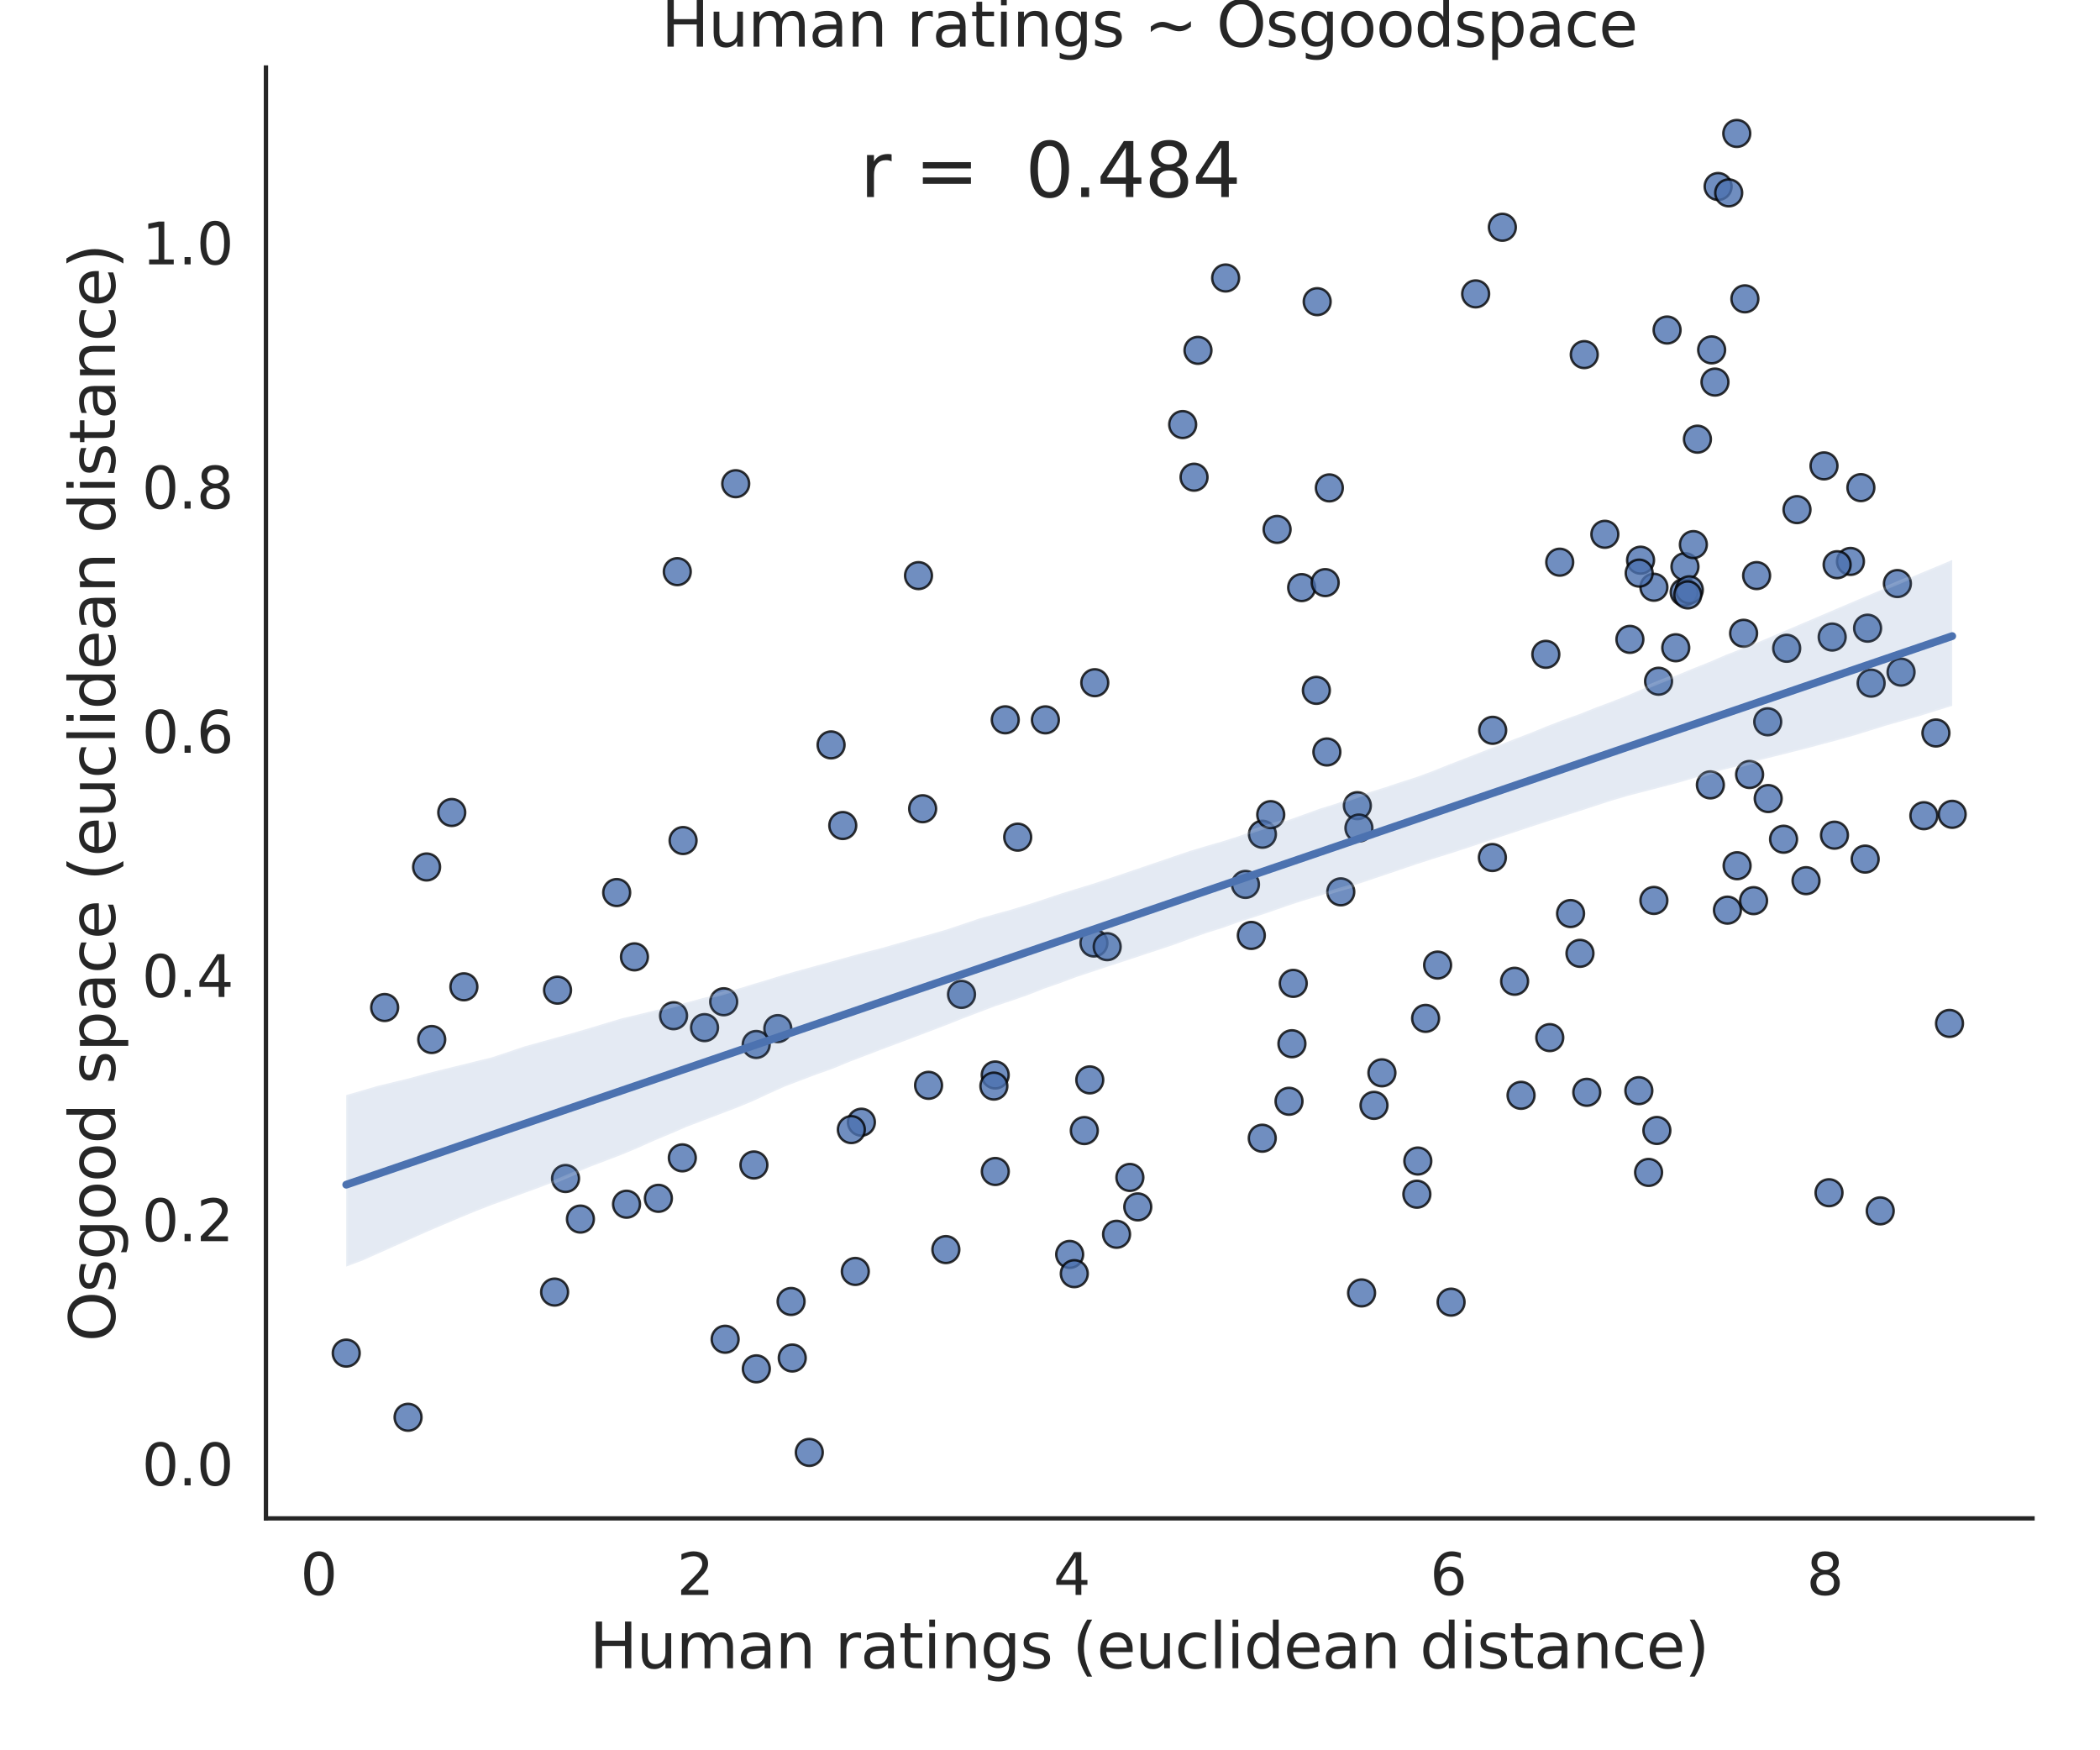 <?xml version="1.0" encoding="utf-8" standalone="no"?>
<!DOCTYPE svg PUBLIC "-//W3C//DTD SVG 1.1//EN"
  "http://www.w3.org/Graphics/SVG/1.1/DTD/svg11.dtd">
<svg height="504pt" version="1.1" viewBox="0 0 604.8 504" width="604.8pt" xmlns="http://www.w3.org/2000/svg" xmlns:xlink="http://www.w3.org/1999/xlink">
 <defs>
  <style type="text/css">*{stroke-linecap:butt;stroke-linejoin:round;}</style>
 </defs>
 <g id="figure_1">
  <g id="patch_1">
   <path d="M 0 504 
L 604.8 504 
L 604.8 0 
L 0 0 
z
" style="fill:#ffffff;"/>
  </g>
  <g id="axes_1">
   <g id="patch_2">
    <path d="M 76.59 437.22 
L 585.36 437.22 
L 585.36 19.44 
L 76.59 19.44 
z
" style="fill:#ffffff;"/>
   </g>
   <g id="matplotlib.axis_1">
    <g id="xtick_1">
     <g id="text_1">
      <!-- 0 -->
      <g style="fill:#262626;" transform="translate(86.488 459.257)scale(0.165 -0.165)">
       <defs>
        <path d="M 2034 4250 
Q 1547 4250 1301 3770 
Q 1056 3291 1056 2328 
Q 1056 1369 1301 889 
Q 1547 409 2034 409 
Q 2525 409 2770 889 
Q 3016 1369 3016 2328 
Q 3016 3291 2770 3770 
Q 2525 4250 2034 4250 
z
M 2034 4750 
Q 2819 4750 3233 4129 
Q 3647 3509 3647 2328 
Q 3647 1150 3233 529 
Q 2819 -91 2034 -91 
Q 1250 -91 836 529 
Q 422 1150 422 2328 
Q 422 3509 836 4129 
Q 1250 4750 2034 4750 
z
" id="DejaVuSans-30" transform="scale(0.016)"/>
       </defs>
       <use xlink:href="#DejaVuSans-30"/>
      </g>
     </g>
    </g>
    <g id="xtick_2">
     <g id="text_2">
      <!-- 2 -->
      <g style="fill:#262626;" transform="translate(194.934 459.257)scale(0.165 -0.165)">
       <defs>
        <path d="M 1228 531 
L 3431 531 
L 3431 0 
L 469 0 
L 469 531 
Q 828 903 1448 1529 
Q 2069 2156 2228 2338 
Q 2531 2678 2651 2914 
Q 2772 3150 2772 3378 
Q 2772 3750 2511 3984 
Q 2250 4219 1831 4219 
Q 1534 4219 1204 4116 
Q 875 4013 500 3803 
L 500 4441 
Q 881 4594 1212 4672 
Q 1544 4750 1819 4750 
Q 2544 4750 2975 4387 
Q 3406 4025 3406 3419 
Q 3406 3131 3298 2873 
Q 3191 2616 2906 2266 
Q 2828 2175 2409 1742 
Q 1991 1309 1228 531 
z
" id="DejaVuSans-32" transform="scale(0.016)"/>
       </defs>
       <use xlink:href="#DejaVuSans-32"/>
      </g>
     </g>
    </g>
    <g id="xtick_3">
     <g id="text_3">
      <!-- 4 -->
      <g style="fill:#262626;" transform="translate(303.381 459.257)scale(0.165 -0.165)">
       <defs>
        <path d="M 2419 4116 
L 825 1625 
L 2419 1625 
L 2419 4116 
z
M 2253 4666 
L 3047 4666 
L 3047 1625 
L 3713 1625 
L 3713 1100 
L 3047 1100 
L 3047 0 
L 2419 0 
L 2419 1100 
L 313 1100 
L 313 1709 
L 2253 4666 
z
" id="DejaVuSans-34" transform="scale(0.016)"/>
       </defs>
       <use xlink:href="#DejaVuSans-34"/>
      </g>
     </g>
    </g>
    <g id="xtick_4">
     <g id="text_4">
      <!-- 6 -->
      <g style="fill:#262626;" transform="translate(411.827 459.257)scale(0.165 -0.165)">
       <defs>
        <path d="M 2113 2584 
Q 1688 2584 1439 2293 
Q 1191 2003 1191 1497 
Q 1191 994 1439 701 
Q 1688 409 2113 409 
Q 2538 409 2786 701 
Q 3034 994 3034 1497 
Q 3034 2003 2786 2293 
Q 2538 2584 2113 2584 
z
M 3366 4563 
L 3366 3988 
Q 3128 4100 2886 4159 
Q 2644 4219 2406 4219 
Q 1781 4219 1451 3797 
Q 1122 3375 1075 2522 
Q 1259 2794 1537 2939 
Q 1816 3084 2150 3084 
Q 2853 3084 3261 2657 
Q 3669 2231 3669 1497 
Q 3669 778 3244 343 
Q 2819 -91 2113 -91 
Q 1303 -91 875 529 
Q 447 1150 447 2328 
Q 447 3434 972 4092 
Q 1497 4750 2381 4750 
Q 2619 4750 2861 4703 
Q 3103 4656 3366 4563 
z
" id="DejaVuSans-36" transform="scale(0.016)"/>
       </defs>
       <use xlink:href="#DejaVuSans-36"/>
      </g>
     </g>
    </g>
    <g id="xtick_5">
     <g id="text_5">
      <!-- 8 -->
      <g style="fill:#262626;" transform="translate(520.273 459.257)scale(0.165 -0.165)">
       <defs>
        <path d="M 2034 2216 
Q 1584 2216 1326 1975 
Q 1069 1734 1069 1313 
Q 1069 891 1326 650 
Q 1584 409 2034 409 
Q 2484 409 2743 651 
Q 3003 894 3003 1313 
Q 3003 1734 2745 1975 
Q 2488 2216 2034 2216 
z
M 1403 2484 
Q 997 2584 770 2862 
Q 544 3141 544 3541 
Q 544 4100 942 4425 
Q 1341 4750 2034 4750 
Q 2731 4750 3128 4425 
Q 3525 4100 3525 3541 
Q 3525 3141 3298 2862 
Q 3072 2584 2669 2484 
Q 3125 2378 3379 2068 
Q 3634 1759 3634 1313 
Q 3634 634 3220 271 
Q 2806 -91 2034 -91 
Q 1263 -91 848 271 
Q 434 634 434 1313 
Q 434 1759 690 2068 
Q 947 2378 1403 2484 
z
M 1172 3481 
Q 1172 3119 1398 2916 
Q 1625 2713 2034 2713 
Q 2441 2713 2670 2916 
Q 2900 3119 2900 3481 
Q 2900 3844 2670 4047 
Q 2441 4250 2034 4250 
Q 1625 4250 1398 4047 
Q 1172 3844 1172 3481 
z
" id="DejaVuSans-38" transform="scale(0.016)"/>
       </defs>
       <use xlink:href="#DejaVuSans-38"/>
      </g>
     </g>
    </g>
    <g id="text_6">
     <!-- Human ratings (euclidean distance) -->
     <g style="fill:#262626;" transform="translate(169.767 480.366)scale(0.18 -0.18)">
      <defs>
       <path d="M 628 4666 
L 1259 4666 
L 1259 2753 
L 3553 2753 
L 3553 4666 
L 4184 4666 
L 4184 0 
L 3553 0 
L 3553 2222 
L 1259 2222 
L 1259 0 
L 628 0 
L 628 4666 
z
" id="DejaVuSans-48" transform="scale(0.016)"/>
       <path d="M 544 1381 
L 544 3500 
L 1119 3500 
L 1119 1403 
Q 1119 906 1312 657 
Q 1506 409 1894 409 
Q 2359 409 2629 706 
Q 2900 1003 2900 1516 
L 2900 3500 
L 3475 3500 
L 3475 0 
L 2900 0 
L 2900 538 
Q 2691 219 2414 64 
Q 2138 -91 1772 -91 
Q 1169 -91 856 284 
Q 544 659 544 1381 
z
M 1991 3584 
L 1991 3584 
z
" id="DejaVuSans-75" transform="scale(0.016)"/>
       <path d="M 3328 2828 
Q 3544 3216 3844 3400 
Q 4144 3584 4550 3584 
Q 5097 3584 5394 3201 
Q 5691 2819 5691 2113 
L 5691 0 
L 5113 0 
L 5113 2094 
Q 5113 2597 4934 2840 
Q 4756 3084 4391 3084 
Q 3944 3084 3684 2787 
Q 3425 2491 3425 1978 
L 3425 0 
L 2847 0 
L 2847 2094 
Q 2847 2600 2669 2842 
Q 2491 3084 2119 3084 
Q 1678 3084 1418 2786 
Q 1159 2488 1159 1978 
L 1159 0 
L 581 0 
L 581 3500 
L 1159 3500 
L 1159 2956 
Q 1356 3278 1631 3431 
Q 1906 3584 2284 3584 
Q 2666 3584 2933 3390 
Q 3200 3197 3328 2828 
z
" id="DejaVuSans-6d" transform="scale(0.016)"/>
       <path d="M 2194 1759 
Q 1497 1759 1228 1600 
Q 959 1441 959 1056 
Q 959 750 1161 570 
Q 1363 391 1709 391 
Q 2188 391 2477 730 
Q 2766 1069 2766 1631 
L 2766 1759 
L 2194 1759 
z
M 3341 1997 
L 3341 0 
L 2766 0 
L 2766 531 
Q 2569 213 2275 61 
Q 1981 -91 1556 -91 
Q 1019 -91 701 211 
Q 384 513 384 1019 
Q 384 1609 779 1909 
Q 1175 2209 1959 2209 
L 2766 2209 
L 2766 2266 
Q 2766 2663 2505 2880 
Q 2244 3097 1772 3097 
Q 1472 3097 1187 3025 
Q 903 2953 641 2809 
L 641 3341 
Q 956 3463 1253 3523 
Q 1550 3584 1831 3584 
Q 2591 3584 2966 3190 
Q 3341 2797 3341 1997 
z
" id="DejaVuSans-61" transform="scale(0.016)"/>
       <path d="M 3513 2113 
L 3513 0 
L 2938 0 
L 2938 2094 
Q 2938 2591 2744 2837 
Q 2550 3084 2163 3084 
Q 1697 3084 1428 2787 
Q 1159 2491 1159 1978 
L 1159 0 
L 581 0 
L 581 3500 
L 1159 3500 
L 1159 2956 
Q 1366 3272 1645 3428 
Q 1925 3584 2291 3584 
Q 2894 3584 3203 3211 
Q 3513 2838 3513 2113 
z
" id="DejaVuSans-6e" transform="scale(0.016)"/>
       <path id="DejaVuSans-20" transform="scale(0.016)"/>
       <path d="M 2631 2963 
Q 2534 3019 2420 3045 
Q 2306 3072 2169 3072 
Q 1681 3072 1420 2755 
Q 1159 2438 1159 1844 
L 1159 0 
L 581 0 
L 581 3500 
L 1159 3500 
L 1159 2956 
Q 1341 3275 1631 3429 
Q 1922 3584 2338 3584 
Q 2397 3584 2469 3576 
Q 2541 3569 2628 3553 
L 2631 2963 
z
" id="DejaVuSans-72" transform="scale(0.016)"/>
       <path d="M 1172 4494 
L 1172 3500 
L 2356 3500 
L 2356 3053 
L 1172 3053 
L 1172 1153 
Q 1172 725 1289 603 
Q 1406 481 1766 481 
L 2356 481 
L 2356 0 
L 1766 0 
Q 1100 0 847 248 
Q 594 497 594 1153 
L 594 3053 
L 172 3053 
L 172 3500 
L 594 3500 
L 594 4494 
L 1172 4494 
z
" id="DejaVuSans-74" transform="scale(0.016)"/>
       <path d="M 603 3500 
L 1178 3500 
L 1178 0 
L 603 0 
L 603 3500 
z
M 603 4863 
L 1178 4863 
L 1178 4134 
L 603 4134 
L 603 4863 
z
" id="DejaVuSans-69" transform="scale(0.016)"/>
       <path d="M 2906 1791 
Q 2906 2416 2648 2759 
Q 2391 3103 1925 3103 
Q 1463 3103 1205 2759 
Q 947 2416 947 1791 
Q 947 1169 1205 825 
Q 1463 481 1925 481 
Q 2391 481 2648 825 
Q 2906 1169 2906 1791 
z
M 3481 434 
Q 3481 -459 3084 -895 
Q 2688 -1331 1869 -1331 
Q 1566 -1331 1297 -1286 
Q 1028 -1241 775 -1147 
L 775 -588 
Q 1028 -725 1275 -790 
Q 1522 -856 1778 -856 
Q 2344 -856 2625 -561 
Q 2906 -266 2906 331 
L 2906 616 
Q 2728 306 2450 153 
Q 2172 0 1784 0 
Q 1141 0 747 490 
Q 353 981 353 1791 
Q 353 2603 747 3093 
Q 1141 3584 1784 3584 
Q 2172 3584 2450 3431 
Q 2728 3278 2906 2969 
L 2906 3500 
L 3481 3500 
L 3481 434 
z
" id="DejaVuSans-67" transform="scale(0.016)"/>
       <path d="M 2834 3397 
L 2834 2853 
Q 2591 2978 2328 3040 
Q 2066 3103 1784 3103 
Q 1356 3103 1142 2972 
Q 928 2841 928 2578 
Q 928 2378 1081 2264 
Q 1234 2150 1697 2047 
L 1894 2003 
Q 2506 1872 2764 1633 
Q 3022 1394 3022 966 
Q 3022 478 2636 193 
Q 2250 -91 1575 -91 
Q 1294 -91 989 -36 
Q 684 19 347 128 
L 347 722 
Q 666 556 975 473 
Q 1284 391 1588 391 
Q 1994 391 2212 530 
Q 2431 669 2431 922 
Q 2431 1156 2273 1281 
Q 2116 1406 1581 1522 
L 1381 1569 
Q 847 1681 609 1914 
Q 372 2147 372 2553 
Q 372 3047 722 3315 
Q 1072 3584 1716 3584 
Q 2034 3584 2315 3537 
Q 2597 3491 2834 3397 
z
" id="DejaVuSans-73" transform="scale(0.016)"/>
       <path d="M 1984 4856 
Q 1566 4138 1362 3434 
Q 1159 2731 1159 2009 
Q 1159 1288 1364 580 
Q 1569 -128 1984 -844 
L 1484 -844 
Q 1016 -109 783 600 
Q 550 1309 550 2009 
Q 550 2706 781 3412 
Q 1013 4119 1484 4856 
L 1984 4856 
z
" id="DejaVuSans-28" transform="scale(0.016)"/>
       <path d="M 3597 1894 
L 3597 1613 
L 953 1613 
Q 991 1019 1311 708 
Q 1631 397 2203 397 
Q 2534 397 2845 478 
Q 3156 559 3463 722 
L 3463 178 
Q 3153 47 2828 -22 
Q 2503 -91 2169 -91 
Q 1331 -91 842 396 
Q 353 884 353 1716 
Q 353 2575 817 3079 
Q 1281 3584 2069 3584 
Q 2775 3584 3186 3129 
Q 3597 2675 3597 1894 
z
M 3022 2063 
Q 3016 2534 2758 2815 
Q 2500 3097 2075 3097 
Q 1594 3097 1305 2825 
Q 1016 2553 972 2059 
L 3022 2063 
z
" id="DejaVuSans-65" transform="scale(0.016)"/>
       <path d="M 3122 3366 
L 3122 2828 
Q 2878 2963 2633 3030 
Q 2388 3097 2138 3097 
Q 1578 3097 1268 2742 
Q 959 2388 959 1747 
Q 959 1106 1268 751 
Q 1578 397 2138 397 
Q 2388 397 2633 464 
Q 2878 531 3122 666 
L 3122 134 
Q 2881 22 2623 -34 
Q 2366 -91 2075 -91 
Q 1284 -91 818 406 
Q 353 903 353 1747 
Q 353 2603 823 3093 
Q 1294 3584 2113 3584 
Q 2378 3584 2631 3529 
Q 2884 3475 3122 3366 
z
" id="DejaVuSans-63" transform="scale(0.016)"/>
       <path d="M 603 4863 
L 1178 4863 
L 1178 0 
L 603 0 
L 603 4863 
z
" id="DejaVuSans-6c" transform="scale(0.016)"/>
       <path d="M 2906 2969 
L 2906 4863 
L 3481 4863 
L 3481 0 
L 2906 0 
L 2906 525 
Q 2725 213 2448 61 
Q 2172 -91 1784 -91 
Q 1150 -91 751 415 
Q 353 922 353 1747 
Q 353 2572 751 3078 
Q 1150 3584 1784 3584 
Q 2172 3584 2448 3432 
Q 2725 3281 2906 2969 
z
M 947 1747 
Q 947 1113 1208 752 
Q 1469 391 1925 391 
Q 2381 391 2643 752 
Q 2906 1113 2906 1747 
Q 2906 2381 2643 2742 
Q 2381 3103 1925 3103 
Q 1469 3103 1208 2742 
Q 947 2381 947 1747 
z
" id="DejaVuSans-64" transform="scale(0.016)"/>
       <path d="M 513 4856 
L 1013 4856 
Q 1481 4119 1714 3412 
Q 1947 2706 1947 2009 
Q 1947 1309 1714 600 
Q 1481 -109 1013 -844 
L 513 -844 
Q 928 -128 1133 580 
Q 1338 1288 1338 2009 
Q 1338 2731 1133 3434 
Q 928 4138 513 4856 
z
" id="DejaVuSans-29" transform="scale(0.016)"/>
      </defs>
      <use xlink:href="#DejaVuSans-48"/>
      <use x="75.195" xlink:href="#DejaVuSans-75"/>
      <use x="138.574" xlink:href="#DejaVuSans-6d"/>
      <use x="235.986" xlink:href="#DejaVuSans-61"/>
      <use x="297.266" xlink:href="#DejaVuSans-6e"/>
      <use x="360.645" xlink:href="#DejaVuSans-20"/>
      <use x="392.432" xlink:href="#DejaVuSans-72"/>
      <use x="433.545" xlink:href="#DejaVuSans-61"/>
      <use x="494.824" xlink:href="#DejaVuSans-74"/>
      <use x="534.033" xlink:href="#DejaVuSans-69"/>
      <use x="561.816" xlink:href="#DejaVuSans-6e"/>
      <use x="625.195" xlink:href="#DejaVuSans-67"/>
      <use x="688.672" xlink:href="#DejaVuSans-73"/>
      <use x="740.771" xlink:href="#DejaVuSans-20"/>
      <use x="772.559" xlink:href="#DejaVuSans-28"/>
      <use x="811.572" xlink:href="#DejaVuSans-65"/>
      <use x="873.096" xlink:href="#DejaVuSans-75"/>
      <use x="936.475" xlink:href="#DejaVuSans-63"/>
      <use x="991.455" xlink:href="#DejaVuSans-6c"/>
      <use x="1019.238" xlink:href="#DejaVuSans-69"/>
      <use x="1047.021" xlink:href="#DejaVuSans-64"/>
      <use x="1110.498" xlink:href="#DejaVuSans-65"/>
      <use x="1172.021" xlink:href="#DejaVuSans-61"/>
      <use x="1233.301" xlink:href="#DejaVuSans-6e"/>
      <use x="1296.68" xlink:href="#DejaVuSans-20"/>
      <use x="1328.467" xlink:href="#DejaVuSans-64"/>
      <use x="1391.943" xlink:href="#DejaVuSans-69"/>
      <use x="1419.727" xlink:href="#DejaVuSans-73"/>
      <use x="1471.826" xlink:href="#DejaVuSans-74"/>
      <use x="1511.035" xlink:href="#DejaVuSans-61"/>
      <use x="1572.314" xlink:href="#DejaVuSans-6e"/>
      <use x="1635.693" xlink:href="#DejaVuSans-63"/>
      <use x="1690.674" xlink:href="#DejaVuSans-65"/>
      <use x="1752.197" xlink:href="#DejaVuSans-29"/>
     </g>
    </g>
   </g>
   <g id="matplotlib.axis_2">
    <g id="ytick_1">
     <g id="text_7">
      <!-- 0.0 -->
      <g style="fill:#262626;" transform="translate(40.85 427.723)scale(0.165 -0.165)">
       <defs>
        <path d="M 684 794 
L 1344 794 
L 1344 0 
L 684 0 
L 684 794 
z
" id="DejaVuSans-2e" transform="scale(0.016)"/>
       </defs>
       <use xlink:href="#DejaVuSans-30"/>
       <use x="63.623" xlink:href="#DejaVuSans-2e"/>
       <use x="95.41" xlink:href="#DejaVuSans-30"/>
      </g>
     </g>
    </g>
    <g id="ytick_2">
     <g id="text_8">
      <!-- 0.2 -->
      <g style="fill:#262626;" transform="translate(40.85 357.404)scale(0.165 -0.165)">
       <use xlink:href="#DejaVuSans-30"/>
       <use x="63.623" xlink:href="#DejaVuSans-2e"/>
       <use x="95.41" xlink:href="#DejaVuSans-32"/>
      </g>
     </g>
    </g>
    <g id="ytick_3">
     <g id="text_9">
      <!-- 0.4 -->
      <g style="fill:#262626;" transform="translate(40.85 287.085)scale(0.165 -0.165)">
       <use xlink:href="#DejaVuSans-30"/>
       <use x="63.623" xlink:href="#DejaVuSans-2e"/>
       <use x="95.41" xlink:href="#DejaVuSans-34"/>
      </g>
     </g>
    </g>
    <g id="ytick_4">
     <g id="text_10">
      <!-- 0.6 -->
      <g style="fill:#262626;" transform="translate(40.85 216.765)scale(0.165 -0.165)">
       <use xlink:href="#DejaVuSans-30"/>
       <use x="63.623" xlink:href="#DejaVuSans-2e"/>
       <use x="95.41" xlink:href="#DejaVuSans-36"/>
      </g>
     </g>
    </g>
    <g id="ytick_5">
     <g id="text_11">
      <!-- 0.8 -->
      <g style="fill:#262626;" transform="translate(40.85 146.446)scale(0.165 -0.165)">
       <use xlink:href="#DejaVuSans-30"/>
       <use x="63.623" xlink:href="#DejaVuSans-2e"/>
       <use x="95.41" xlink:href="#DejaVuSans-38"/>
      </g>
     </g>
    </g>
    <g id="ytick_6">
     <g id="text_12">
      <!-- 1.0 -->
      <g style="fill:#262626;" transform="translate(40.85 76.127)scale(0.165 -0.165)">
       <defs>
        <path d="M 794 531 
L 1825 531 
L 1825 4091 
L 703 3866 
L 703 4441 
L 1819 4666 
L 2450 4666 
L 2450 531 
L 3481 531 
L 3481 0 
L 794 0 
L 794 531 
z
" id="DejaVuSans-31" transform="scale(0.016)"/>
       </defs>
       <use xlink:href="#DejaVuSans-31"/>
       <use x="63.623" xlink:href="#DejaVuSans-2e"/>
       <use x="95.41" xlink:href="#DejaVuSans-30"/>
      </g>
     </g>
    </g>
    <g id="text_13">
     <!-- Osgood space (euclidean distance) -->
     <g style="fill:#262626;" transform="translate(33.106 386.349)rotate(-90)scale(0.18 -0.18)">
      <defs>
       <path d="M 2522 4238 
Q 1834 4238 1429 3725 
Q 1025 3213 1025 2328 
Q 1025 1447 1429 934 
Q 1834 422 2522 422 
Q 3209 422 3611 934 
Q 4013 1447 4013 2328 
Q 4013 3213 3611 3725 
Q 3209 4238 2522 4238 
z
M 2522 4750 
Q 3503 4750 4090 4092 
Q 4678 3434 4678 2328 
Q 4678 1225 4090 567 
Q 3503 -91 2522 -91 
Q 1538 -91 948 565 
Q 359 1222 359 2328 
Q 359 3434 948 4092 
Q 1538 4750 2522 4750 
z
" id="DejaVuSans-4f" transform="scale(0.016)"/>
       <path d="M 1959 3097 
Q 1497 3097 1228 2736 
Q 959 2375 959 1747 
Q 959 1119 1226 758 
Q 1494 397 1959 397 
Q 2419 397 2687 759 
Q 2956 1122 2956 1747 
Q 2956 2369 2687 2733 
Q 2419 3097 1959 3097 
z
M 1959 3584 
Q 2709 3584 3137 3096 
Q 3566 2609 3566 1747 
Q 3566 888 3137 398 
Q 2709 -91 1959 -91 
Q 1206 -91 779 398 
Q 353 888 353 1747 
Q 353 2609 779 3096 
Q 1206 3584 1959 3584 
z
" id="DejaVuSans-6f" transform="scale(0.016)"/>
       <path d="M 1159 525 
L 1159 -1331 
L 581 -1331 
L 581 3500 
L 1159 3500 
L 1159 2969 
Q 1341 3281 1617 3432 
Q 1894 3584 2278 3584 
Q 2916 3584 3314 3078 
Q 3713 2572 3713 1747 
Q 3713 922 3314 415 
Q 2916 -91 2278 -91 
Q 1894 -91 1617 61 
Q 1341 213 1159 525 
z
M 3116 1747 
Q 3116 2381 2855 2742 
Q 2594 3103 2138 3103 
Q 1681 3103 1420 2742 
Q 1159 2381 1159 1747 
Q 1159 1113 1420 752 
Q 1681 391 2138 391 
Q 2594 391 2855 752 
Q 3116 1113 3116 1747 
z
" id="DejaVuSans-70" transform="scale(0.016)"/>
      </defs>
      <use xlink:href="#DejaVuSans-4f"/>
      <use x="78.711" xlink:href="#DejaVuSans-73"/>
      <use x="130.811" xlink:href="#DejaVuSans-67"/>
      <use x="194.287" xlink:href="#DejaVuSans-6f"/>
      <use x="255.469" xlink:href="#DejaVuSans-6f"/>
      <use x="316.65" xlink:href="#DejaVuSans-64"/>
      <use x="380.127" xlink:href="#DejaVuSans-20"/>
      <use x="411.914" xlink:href="#DejaVuSans-73"/>
      <use x="464.014" xlink:href="#DejaVuSans-70"/>
      <use x="527.49" xlink:href="#DejaVuSans-61"/>
      <use x="588.77" xlink:href="#DejaVuSans-63"/>
      <use x="643.75" xlink:href="#DejaVuSans-65"/>
      <use x="705.273" xlink:href="#DejaVuSans-20"/>
      <use x="737.061" xlink:href="#DejaVuSans-28"/>
      <use x="776.074" xlink:href="#DejaVuSans-65"/>
      <use x="837.598" xlink:href="#DejaVuSans-75"/>
      <use x="900.977" xlink:href="#DejaVuSans-63"/>
      <use x="955.957" xlink:href="#DejaVuSans-6c"/>
      <use x="983.74" xlink:href="#DejaVuSans-69"/>
      <use x="1011.523" xlink:href="#DejaVuSans-64"/>
      <use x="1075" xlink:href="#DejaVuSans-65"/>
      <use x="1136.523" xlink:href="#DejaVuSans-61"/>
      <use x="1197.803" xlink:href="#DejaVuSans-6e"/>
      <use x="1261.182" xlink:href="#DejaVuSans-20"/>
      <use x="1292.969" xlink:href="#DejaVuSans-64"/>
      <use x="1356.445" xlink:href="#DejaVuSans-69"/>
      <use x="1384.229" xlink:href="#DejaVuSans-73"/>
      <use x="1436.328" xlink:href="#DejaVuSans-74"/>
      <use x="1475.537" xlink:href="#DejaVuSans-61"/>
      <use x="1536.816" xlink:href="#DejaVuSans-6e"/>
      <use x="1600.195" xlink:href="#DejaVuSans-63"/>
      <use x="1655.176" xlink:href="#DejaVuSans-65"/>
      <use x="1716.699" xlink:href="#DejaVuSans-29"/>
     </g>
    </g>
   </g>
   <g id="PathCollection_1">
    <defs>
     <path d="M 0 3.873 
C 1.027 3.873 2.012 3.465 2.739 2.739 
C 3.465 2.012 3.873 1.027 3.873 0 
C 3.873 -1.027 3.465 -2.012 2.739 -2.739 
C 2.012 -3.465 1.027 -3.873 0 -3.873 
C -1.027 -3.873 -2.012 -3.465 -2.739 -2.739 
C -3.465 -2.012 -3.873 -1.027 -3.873 0 
C -3.873 1.027 -3.465 2.012 -2.739 2.739 
C -2.012 3.465 -1.027 3.873 0 3.873 
z
" id="mf44c47164e" style="stroke:#000000;stroke-opacity:0.8;stroke-width:0.7;"/>
    </defs>
    <g clip-path="url(#p389a4ddc63)">
     <use style="fill:#4c72b0;fill-opacity:0.8;stroke:#000000;stroke-opacity:0.8;stroke-width:0.7;" x="193.986" xlink:href="#mf44c47164e" y="292.479"/>
     <use style="fill:#4c72b0;fill-opacity:0.8;stroke:#000000;stroke-opacity:0.8;stroke-width:0.7;" x="455.034" xlink:href="#mf44c47164e" y="274.519"/>
     <use style="fill:#4c72b0;fill-opacity:0.8;stroke:#000000;stroke-opacity:0.8;stroke-width:0.7;" x="379.114" xlink:href="#mf44c47164e" y="198.79"/>
     <use style="fill:#4c72b0;fill-opacity:0.8;stroke:#000000;stroke-opacity:0.8;stroke-width:0.7;" x="363.532" xlink:href="#mf44c47164e" y="327.754"/>
     <use style="fill:#4c72b0;fill-opacity:0.8;stroke:#000000;stroke-opacity:0.8;stroke-width:0.7;" x="265.725" xlink:href="#mf44c47164e" y="232.882"/>
     <use style="fill:#4c72b0;fill-opacity:0.8;stroke:#000000;stroke-opacity:0.8;stroke-width:0.7;" x="246.33" xlink:href="#mf44c47164e" y="366.115"/>
     <use style="fill:#4c72b0;fill-opacity:0.8;stroke:#000000;stroke-opacity:0.8;stroke-width:0.7;" x="395.713" xlink:href="#mf44c47164e" y="318.292"/>
     <use style="fill:#4c72b0;fill-opacity:0.8;stroke:#000000;stroke-opacity:0.8;stroke-width:0.7;" x="308.069" xlink:href="#mf44c47164e" y="361.213"/>
     <use style="fill:#4c72b0;fill-opacity:0.8;stroke:#000000;stroke-opacity:0.8;stroke-width:0.7;" x="177.607" xlink:href="#mf44c47164e" y="257.015"/>
     <use style="fill:#4c72b0;fill-opacity:0.8;stroke:#000000;stroke-opacity:0.8;stroke-width:0.7;" x="160.569" xlink:href="#mf44c47164e" y="285.12"/>
     <use style="fill:#4c72b0;fill-opacity:0.8;stroke:#000000;stroke-opacity:0.8;stroke-width:0.7;" x="477.179" xlink:href="#mf44c47164e" y="325.522"/>
     <use style="fill:#4c72b0;fill-opacity:0.8;stroke:#000000;stroke-opacity:0.8;stroke-width:0.7;" x="408.332" xlink:href="#mf44c47164e" y="334.324"/>
     <use style="fill:#4c72b0;fill-opacity:0.8;stroke:#000000;stroke-opacity:0.8;stroke-width:0.7;" x="133.6" xlink:href="#mf44c47164e" y="284.157"/>
     <use style="fill:#4c72b0;fill-opacity:0.8;stroke:#000000;stroke-opacity:0.8;stroke-width:0.7;" x="286.624" xlink:href="#mf44c47164e" y="309.545"/>
     <use style="fill:#4c72b0;fill-opacity:0.8;stroke:#000000;stroke-opacity:0.8;stroke-width:0.7;" x="217.822" xlink:href="#mf44c47164e" y="394.163"/>
     <use style="fill:#4c72b0;fill-opacity:0.8;stroke:#000000;stroke-opacity:0.8;stroke-width:0.7;" x="505.905" xlink:href="#mf44c47164e" y="165.743"/>
     <use style="fill:#4c72b0;fill-opacity:0.8;stroke:#000000;stroke-opacity:0.8;stroke-width:0.7;" x="500.194" xlink:href="#mf44c47164e" y="38.43"/>
     <use style="fill:#4c72b0;fill-opacity:0.8;stroke:#000000;stroke-opacity:0.8;stroke-width:0.7;" x="382.851" xlink:href="#mf44c47164e" y="140.494"/>
     <use style="fill:#4c72b0;fill-opacity:0.8;stroke:#000000;stroke-opacity:0.8;stroke-width:0.7;" x="485.042" xlink:href="#mf44c47164e" y="170.538"/>
     <use style="fill:#4c72b0;fill-opacity:0.8;stroke:#000000;stroke-opacity:0.8;stroke-width:0.7;" x="432.679" xlink:href="#mf44c47164e" y="65.44"/>
     <use style="fill:#4c72b0;fill-opacity:0.8;stroke:#000000;stroke-opacity:0.8;stroke-width:0.7;" x="352.982" xlink:href="#mf44c47164e" y="80.052"/>
     <use style="fill:#4c72b0;fill-opacity:0.8;stroke:#000000;stroke-opacity:0.8;stroke-width:0.7;" x="502.155" xlink:href="#mf44c47164e" y="182.36"/>
     <use style="fill:#4c72b0;fill-opacity:0.8;stroke:#000000;stroke-opacity:0.8;stroke-width:0.7;" x="494.817" xlink:href="#mf44c47164e" y="53.703"/>
     <use style="fill:#4c72b0;fill-opacity:0.8;stroke:#000000;stroke-opacity:0.8;stroke-width:0.7;" x="374.88" xlink:href="#mf44c47164e" y="169.205"/>
     <use style="fill:#4c72b0;fill-opacity:0.8;stroke:#000000;stroke-opacity:0.8;stroke-width:0.7;" x="477.669" xlink:href="#mf44c47164e" y="196.166"/>
     <use style="fill:#4c72b0;fill-opacity:0.8;stroke:#000000;stroke-opacity:0.8;stroke-width:0.7;" x="424.988" xlink:href="#mf44c47164e" y="84.627"/>
     <use style="fill:#4c72b0;fill-opacity:0.8;stroke:#000000;stroke-opacity:0.8;stroke-width:0.7;" x="345.019" xlink:href="#mf44c47164e" y="100.884"/>
     <use style="fill:#4c72b0;fill-opacity:0.8;stroke:#000000;stroke-opacity:0.8;stroke-width:0.7;" x="99.716" xlink:href="#mf44c47164e" y="389.636"/>
     <use style="fill:#4c72b0;fill-opacity:0.8;stroke:#000000;stroke-opacity:0.8;stroke-width:0.7;" x="500.288" xlink:href="#mf44c47164e" y="249.292"/>
     <use style="fill:#4c72b0;fill-opacity:0.8;stroke:#000000;stroke-opacity:0.8;stroke-width:0.7;" x="525.313" xlink:href="#mf44c47164e" y="134.155"/>
     <use style="fill:#4c72b0;fill-opacity:0.8;stroke:#000000;stroke-opacity:0.8;stroke-width:0.7;" x="485.27" xlink:href="#mf44c47164e" y="163.17"/>
     <use style="fill:#4c72b0;fill-opacity:0.8;stroke:#000000;stroke-opacity:0.8;stroke-width:0.7;" x="557.548" xlink:href="#mf44c47164e" y="211.07"/>
     <use style="fill:#4c72b0;fill-opacity:0.8;stroke:#000000;stroke-opacity:0.8;stroke-width:0.7;" x="517.536" xlink:href="#mf44c47164e" y="146.751"/>
     <use style="fill:#4c72b0;fill-opacity:0.8;stroke:#000000;stroke-opacity:0.8;stroke-width:0.7;" x="462.2" xlink:href="#mf44c47164e" y="153.852"/>
     <use style="fill:#4c72b0;fill-opacity:0.8;stroke:#000000;stroke-opacity:0.8;stroke-width:0.7;" x="217.787" xlink:href="#mf44c47164e" y="300.759"/>
     <use style="fill:#4c72b0;fill-opacity:0.8;stroke:#000000;stroke-opacity:0.8;stroke-width:0.7;" x="224.011" xlink:href="#mf44c47164e" y="296.195"/>
     <use style="fill:#4c72b0;fill-opacity:0.8;stroke:#000000;stroke-opacity:0.8;stroke-width:0.7;" x="469.411" xlink:href="#mf44c47164e" y="184.109"/>
     <use style="fill:#4c72b0;fill-opacity:0.8;stroke:#000000;stroke-opacity:0.8;stroke-width:0.7;" x="497.871" xlink:href="#mf44c47164e" y="55.54"/>
     <use style="fill:#4c72b0;fill-opacity:0.8;stroke:#000000;stroke-opacity:0.8;stroke-width:0.7;" x="476.327" xlink:href="#mf44c47164e" y="169.1"/>
     <use style="fill:#4c72b0;fill-opacity:0.8;stroke:#000000;stroke-opacity:0.8;stroke-width:0.7;" x="538.886" xlink:href="#mf44c47164e" y="196.711"/>
     <use style="fill:#4c72b0;fill-opacity:0.8;stroke:#000000;stroke-opacity:0.8;stroke-width:0.7;" x="502.53" xlink:href="#mf44c47164e" y="86.054"/>
     <use style="fill:#4c72b0;fill-opacity:0.8;stroke:#000000;stroke-opacity:0.8;stroke-width:0.7;" x="456.269" xlink:href="#mf44c47164e" y="102.113"/>
     <use style="fill:#4c72b0;fill-opacity:0.8;stroke:#000000;stroke-opacity:0.8;stroke-width:0.7;" x="228.172" xlink:href="#mf44c47164e" y="391.045"/>
     <use style="fill:#4c72b0;fill-opacity:0.8;stroke:#000000;stroke-opacity:0.8;stroke-width:0.7;" x="233.076" xlink:href="#mf44c47164e" y="418.23"/>
     <use style="fill:#4c72b0;fill-opacity:0.8;stroke:#000000;stroke-opacity:0.8;stroke-width:0.7;" x="124.337" xlink:href="#mf44c47164e" y="299.334"/>
     <use style="fill:#4c72b0;fill-opacity:0.8;stroke:#000000;stroke-opacity:0.8;stroke-width:0.7;" x="436.206" xlink:href="#mf44c47164e" y="282.562"/>
     <use style="fill:#4c72b0;fill-opacity:0.8;stroke:#000000;stroke-opacity:0.8;stroke-width:0.7;" x="486.529" xlink:href="#mf44c47164e" y="169.846"/>
     <use style="fill:#4c72b0;fill-opacity:0.8;stroke:#000000;stroke-opacity:0.8;stroke-width:0.7;" x="527.671" xlink:href="#mf44c47164e" y="183.441"/>
     <use style="fill:#4c72b0;fill-opacity:0.8;stroke:#000000;stroke-opacity:0.8;stroke-width:0.7;" x="562.234" xlink:href="#mf44c47164e" y="234.486"/>
     <use style="fill:#4c72b0;fill-opacity:0.8;stroke:#000000;stroke-opacity:0.8;stroke-width:0.7;" x="537.866" xlink:href="#mf44c47164e" y="180.89"/>
     <use style="fill:#4c72b0;fill-opacity:0.8;stroke:#000000;stroke-opacity:0.8;stroke-width:0.7;" x="514.564" xlink:href="#mf44c47164e" y="186.677"/>
     <use style="fill:#4c72b0;fill-opacity:0.8;stroke:#000000;stroke-opacity:0.8;stroke-width:0.7;" x="315.05" xlink:href="#mf44c47164e" y="271.54"/>
     <use style="fill:#4c72b0;fill-opacity:0.8;stroke:#000000;stroke-opacity:0.8;stroke-width:0.7;" x="318.873" xlink:href="#mf44c47164e" y="272.598"/>
     <use style="fill:#4c72b0;fill-opacity:0.8;stroke:#000000;stroke-opacity:0.8;stroke-width:0.7;" x="208.839" xlink:href="#mf44c47164e" y="385.645"/>
     <use style="fill:#4c72b0;fill-opacity:0.8;stroke:#000000;stroke-opacity:0.8;stroke-width:0.7;" x="182.722" xlink:href="#mf44c47164e" y="275.53"/>
     <use style="fill:#4c72b0;fill-opacity:0.8;stroke:#000000;stroke-opacity:0.8;stroke-width:0.7;" x="312.283" xlink:href="#mf44c47164e" y="325.552"/>
     <use style="fill:#4c72b0;fill-opacity:0.8;stroke:#000000;stroke-opacity:0.8;stroke-width:0.7;" x="382.143" xlink:href="#mf44c47164e" y="216.535"/>
     <use style="fill:#4c72b0;fill-opacity:0.8;stroke:#000000;stroke-opacity:0.8;stroke-width:0.7;" x="509.113" xlink:href="#mf44c47164e" y="207.842"/>
     <use style="fill:#4c72b0;fill-opacity:0.8;stroke:#000000;stroke-opacity:0.8;stroke-width:0.7;" x="497.501" xlink:href="#mf44c47164e" y="262.081"/>
     <use style="fill:#4c72b0;fill-opacity:0.8;stroke:#000000;stroke-opacity:0.8;stroke-width:0.7;" x="492.589" xlink:href="#mf44c47164e" y="226.015"/>
     <use style="fill:#4c72b0;fill-opacity:0.8;stroke:#000000;stroke-opacity:0.8;stroke-width:0.7;" x="509.245" xlink:href="#mf44c47164e" y="229.949"/>
     <use style="fill:#4c72b0;fill-opacity:0.8;stroke:#000000;stroke-opacity:0.8;stroke-width:0.7;" x="390.921" xlink:href="#mf44c47164e" y="231.994"/>
     <use style="fill:#4c72b0;fill-opacity:0.8;stroke:#000000;stroke-opacity:0.8;stroke-width:0.7;" x="391.373" xlink:href="#mf44c47164e" y="238.442"/>
     <use style="fill:#4c72b0;fill-opacity:0.8;stroke:#000000;stroke-opacity:0.8;stroke-width:0.7;" x="325.406" xlink:href="#mf44c47164e" y="339.046"/>
     <use style="fill:#4c72b0;fill-opacity:0.8;stroke:#000000;stroke-opacity:0.8;stroke-width:0.7;" x="293.102" xlink:href="#mf44c47164e" y="241.061"/>
     <use style="fill:#4c72b0;fill-opacity:0.8;stroke:#000000;stroke-opacity:0.8;stroke-width:0.7;" x="227.834" xlink:href="#mf44c47164e" y="374.764"/>
     <use style="fill:#4c72b0;fill-opacity:0.8;stroke:#000000;stroke-opacity:0.8;stroke-width:0.7;" x="386.148" xlink:href="#mf44c47164e" y="256.814"/>
     <use style="fill:#4c72b0;fill-opacity:0.8;stroke:#000000;stroke-opacity:0.8;stroke-width:0.7;" x="449.2" xlink:href="#mf44c47164e" y="161.884"/>
     <use style="fill:#4c72b0;fill-opacity:0.8;stroke:#000000;stroke-opacity:0.8;stroke-width:0.7;" x="535.934" xlink:href="#mf44c47164e" y="140.418"/>
     <use style="fill:#4c72b0;fill-opacity:0.8;stroke:#000000;stroke-opacity:0.8;stroke-width:0.7;" x="547.504" xlink:href="#mf44c47164e" y="193.539"/>
     <use style="fill:#4c72b0;fill-opacity:0.8;stroke:#000000;stroke-opacity:0.8;stroke-width:0.7;" x="532.932" xlink:href="#mf44c47164e" y="161.664"/>
     <use style="fill:#4c72b0;fill-opacity:0.8;stroke:#000000;stroke-opacity:0.8;stroke-width:0.7;" x="529.09" xlink:href="#mf44c47164e" y="162.609"/>
     <use style="fill:#4c72b0;fill-opacity:0.8;stroke:#000000;stroke-opacity:0.8;stroke-width:0.7;" x="363.58" xlink:href="#mf44c47164e" y="240.224"/>
     <use style="fill:#4c72b0;fill-opacity:0.8;stroke:#000000;stroke-opacity:0.8;stroke-width:0.7;" x="365.972" xlink:href="#mf44c47164e" y="234.578"/>
     <use style="fill:#4c72b0;fill-opacity:0.8;stroke:#000000;stroke-opacity:0.8;stroke-width:0.7;" x="272.408" xlink:href="#mf44c47164e" y="359.825"/>
     <use style="fill:#4c72b0;fill-opacity:0.8;stroke:#000000;stroke-opacity:0.8;stroke-width:0.7;" x="242.72" xlink:href="#mf44c47164e" y="237.712"/>
     <use style="fill:#4c72b0;fill-opacity:0.8;stroke:#000000;stroke-opacity:0.8;stroke-width:0.7;" x="159.726" xlink:href="#mf44c47164e" y="372.059"/>
     <use style="fill:#4c72b0;fill-opacity:0.8;stroke:#000000;stroke-opacity:0.8;stroke-width:0.7;" x="167.161" xlink:href="#mf44c47164e" y="351.039"/>
     <use style="fill:#4c72b0;fill-opacity:0.8;stroke:#000000;stroke-opacity:0.8;stroke-width:0.7;" x="417.911" xlink:href="#mf44c47164e" y="374.957"/>
     <use style="fill:#4c72b0;fill-opacity:0.8;stroke:#000000;stroke-opacity:0.8;stroke-width:0.7;" x="474.792" xlink:href="#mf44c47164e" y="337.601"/>
     <use style="fill:#4c72b0;fill-opacity:0.8;stroke:#000000;stroke-opacity:0.8;stroke-width:0.7;" x="537.168" xlink:href="#mf44c47164e" y="247.381"/>
     <use style="fill:#4c72b0;fill-opacity:0.8;stroke:#000000;stroke-opacity:0.8;stroke-width:0.7;" x="561.459" xlink:href="#mf44c47164e" y="294.7"/>
     <use style="fill:#4c72b0;fill-opacity:0.8;stroke:#000000;stroke-opacity:0.8;stroke-width:0.7;" x="541.506" xlink:href="#mf44c47164e" y="348.675"/>
     <use style="fill:#4c72b0;fill-opacity:0.8;stroke:#000000;stroke-opacity:0.8;stroke-width:0.7;" x="526.757" xlink:href="#mf44c47164e" y="343.453"/>
     <use style="fill:#4c72b0;fill-opacity:0.8;stroke:#000000;stroke-opacity:0.8;stroke-width:0.7;" x="340.61" xlink:href="#mf44c47164e" y="122.255"/>
     <use style="fill:#4c72b0;fill-opacity:0.8;stroke:#000000;stroke-opacity:0.8;stroke-width:0.7;" x="343.887" xlink:href="#mf44c47164e" y="137.414"/>
     <use style="fill:#4c72b0;fill-opacity:0.8;stroke:#000000;stroke-opacity:0.8;stroke-width:0.7;" x="239.352" xlink:href="#mf44c47164e" y="214.499"/>
     <use style="fill:#4c72b0;fill-opacity:0.8;stroke:#000000;stroke-opacity:0.8;stroke-width:0.7;" x="211.886" xlink:href="#mf44c47164e" y="139.288"/>
     <use style="fill:#4c72b0;fill-opacity:0.8;stroke:#000000;stroke-opacity:0.8;stroke-width:0.7;" x="122.86" xlink:href="#mf44c47164e" y="249.65"/>
     <use style="fill:#4c72b0;fill-opacity:0.8;stroke:#000000;stroke-opacity:0.8;stroke-width:0.7;" x="202.909" xlink:href="#mf44c47164e" y="295.91"/>
     <use style="fill:#4c72b0;fill-opacity:0.8;stroke:#000000;stroke-opacity:0.8;stroke-width:0.7;" x="130.105" xlink:href="#mf44c47164e" y="233.96"/>
     <use style="fill:#4c72b0;fill-opacity:0.8;stroke:#000000;stroke-opacity:0.8;stroke-width:0.7;" x="117.523" xlink:href="#mf44c47164e" y="408.11"/>
     <use style="fill:#4c72b0;fill-opacity:0.8;stroke:#000000;stroke-opacity:0.8;stroke-width:0.7;" x="208.43" xlink:href="#mf44c47164e" y="288.46"/>
     <use style="fill:#4c72b0;fill-opacity:0.8;stroke:#000000;stroke-opacity:0.8;stroke-width:0.7;" x="452.324" xlink:href="#mf44c47164e" y="263.062"/>
     <use style="fill:#4c72b0;fill-opacity:0.8;stroke:#000000;stroke-opacity:0.8;stroke-width:0.7;" x="371.239" xlink:href="#mf44c47164e" y="317.117"/>
     <use style="fill:#4c72b0;fill-opacity:0.8;stroke:#000000;stroke-opacity:0.8;stroke-width:0.7;" x="397.995" xlink:href="#mf44c47164e" y="308.923"/>
     <use style="fill:#4c72b0;fill-opacity:0.8;stroke:#000000;stroke-opacity:0.8;stroke-width:0.7;" x="471.987" xlink:href="#mf44c47164e" y="314.06"/>
     <use style="fill:#4c72b0;fill-opacity:0.8;stroke:#000000;stroke-opacity:0.8;stroke-width:0.7;" x="486.074" xlink:href="#mf44c47164e" y="171.307"/>
     <use style="fill:#4c72b0;fill-opacity:0.8;stroke:#000000;stroke-opacity:0.8;stroke-width:0.7;" x="482.618" xlink:href="#mf44c47164e" y="186.527"/>
     <use style="fill:#4c72b0;fill-opacity:0.8;stroke:#000000;stroke-opacity:0.8;stroke-width:0.7;" x="476.32" xlink:href="#mf44c47164e" y="259.283"/>
     <use style="fill:#4c72b0;fill-opacity:0.8;stroke:#000000;stroke-opacity:0.8;stroke-width:0.7;" x="445.199" xlink:href="#mf44c47164e" y="188.418"/>
     <use style="fill:#4c72b0;fill-opacity:0.8;stroke:#000000;stroke-opacity:0.8;stroke-width:0.7;" x="410.571" xlink:href="#mf44c47164e" y="293.247"/>
     <use style="fill:#4c72b0;fill-opacity:0.8;stroke:#000000;stroke-opacity:0.8;stroke-width:0.7;" x="286.645" xlink:href="#mf44c47164e" y="337.335"/>
     <use style="fill:#4c72b0;fill-opacity:0.8;stroke:#000000;stroke-opacity:0.8;stroke-width:0.7;" x="360.385" xlink:href="#mf44c47164e" y="269.361"/>
     <use style="fill:#4c72b0;fill-opacity:0.8;stroke:#000000;stroke-opacity:0.8;stroke-width:0.7;" x="392.136" xlink:href="#mf44c47164e" y="372.301"/>
     <use style="fill:#4c72b0;fill-opacity:0.8;stroke:#000000;stroke-opacity:0.8;stroke-width:0.7;" x="520.136" xlink:href="#mf44c47164e" y="253.593"/>
     <use style="fill:#4c72b0;fill-opacity:0.8;stroke:#000000;stroke-opacity:0.8;stroke-width:0.7;" x="488.857" xlink:href="#mf44c47164e" y="126.464"/>
     <use style="fill:#4c72b0;fill-opacity:0.8;stroke:#000000;stroke-opacity:0.8;stroke-width:0.7;" x="301.075" xlink:href="#mf44c47164e" y="207.286"/>
     <use style="fill:#4c72b0;fill-opacity:0.8;stroke:#000000;stroke-opacity:0.8;stroke-width:0.7;" x="429.806" xlink:href="#mf44c47164e" y="246.927"/>
     <use style="fill:#4c72b0;fill-opacity:0.8;stroke:#000000;stroke-opacity:0.8;stroke-width:0.7;" x="367.802" xlink:href="#mf44c47164e" y="152.444"/>
     <use style="fill:#4c72b0;fill-opacity:0.8;stroke:#000000;stroke-opacity:0.8;stroke-width:0.7;" x="264.531" xlink:href="#mf44c47164e" y="165.75"/>
     <use style="fill:#4c72b0;fill-opacity:0.8;stroke:#000000;stroke-opacity:0.8;stroke-width:0.7;" x="196.509" xlink:href="#mf44c47164e" y="333.411"/>
     <use style="fill:#4c72b0;fill-opacity:0.8;stroke:#000000;stroke-opacity:0.8;stroke-width:0.7;" x="189.621" xlink:href="#mf44c47164e" y="345.062"/>
     <use style="fill:#4c72b0;fill-opacity:0.8;stroke:#000000;stroke-opacity:0.8;stroke-width:0.7;" x="321.569" xlink:href="#mf44c47164e" y="355.416"/>
     <use style="fill:#4c72b0;fill-opacity:0.8;stroke:#000000;stroke-opacity:0.8;stroke-width:0.7;" x="327.682" xlink:href="#mf44c47164e" y="347.531"/>
     <use style="fill:#4c72b0;fill-opacity:0.8;stroke:#000000;stroke-opacity:0.8;stroke-width:0.7;" x="408.057" xlink:href="#mf44c47164e" y="343.877"/>
     <use style="fill:#4c72b0;fill-opacity:0.8;stroke:#000000;stroke-opacity:0.8;stroke-width:0.7;" x="456.993" xlink:href="#mf44c47164e" y="314.538"/>
     <use style="fill:#4c72b0;fill-opacity:0.8;stroke:#000000;stroke-opacity:0.8;stroke-width:0.7;" x="446.334" xlink:href="#mf44c47164e" y="298.787"/>
     <use style="fill:#4c72b0;fill-opacity:0.8;stroke:#000000;stroke-opacity:0.8;stroke-width:0.7;" x="429.893" xlink:href="#mf44c47164e" y="210.296"/>
     <use style="fill:#4c72b0;fill-opacity:0.8;stroke:#000000;stroke-opacity:0.8;stroke-width:0.7;" x="505.031" xlink:href="#mf44c47164e" y="259.348"/>
     <use style="fill:#4c72b0;fill-opacity:0.8;stroke:#000000;stroke-opacity:0.8;stroke-width:0.7;" x="267.43" xlink:href="#mf44c47164e" y="312.526"/>
     <use style="fill:#4c72b0;fill-opacity:0.8;stroke:#000000;stroke-opacity:0.8;stroke-width:0.7;" x="358.693" xlink:href="#mf44c47164e" y="254.667"/>
     <use style="fill:#4c72b0;fill-opacity:0.8;stroke:#000000;stroke-opacity:0.8;stroke-width:0.7;" x="546.453" xlink:href="#mf44c47164e" y="168.038"/>
     <use style="fill:#4c72b0;fill-opacity:0.8;stroke:#000000;stroke-opacity:0.8;stroke-width:0.7;" x="503.884" xlink:href="#mf44c47164e" y="223.021"/>
     <use style="fill:#4c72b0;fill-opacity:0.8;stroke:#000000;stroke-opacity:0.8;stroke-width:0.7;" x="513.67" xlink:href="#mf44c47164e" y="241.66"/>
     <use style="fill:#4c72b0;fill-opacity:0.8;stroke:#000000;stroke-opacity:0.8;stroke-width:0.7;" x="554.073" xlink:href="#mf44c47164e" y="234.884"/>
     <use style="fill:#4c72b0;fill-opacity:0.8;stroke:#000000;stroke-opacity:0.8;stroke-width:0.7;" x="472.482" xlink:href="#mf44c47164e" y="161.308"/>
     <use style="fill:#4c72b0;fill-opacity:0.8;stroke:#000000;stroke-opacity:0.8;stroke-width:0.7;" x="472.086" xlink:href="#mf44c47164e" y="165.032"/>
     <use style="fill:#4c72b0;fill-opacity:0.8;stroke:#000000;stroke-opacity:0.8;stroke-width:0.7;" x="414.034" xlink:href="#mf44c47164e" y="277.899"/>
     <use style="fill:#4c72b0;fill-opacity:0.8;stroke:#000000;stroke-opacity:0.8;stroke-width:0.7;" x="381.66" xlink:href="#mf44c47164e" y="167.768"/>
     <use style="fill:#4c72b0;fill-opacity:0.8;stroke:#000000;stroke-opacity:0.8;stroke-width:0.7;" x="313.857" xlink:href="#mf44c47164e" y="310.959"/>
     <use style="fill:#4c72b0;fill-opacity:0.8;stroke:#000000;stroke-opacity:0.8;stroke-width:0.7;" x="180.441" xlink:href="#mf44c47164e" y="346.757"/>
     <use style="fill:#4c72b0;fill-opacity:0.8;stroke:#000000;stroke-opacity:0.8;stroke-width:0.7;" x="248.085" xlink:href="#mf44c47164e" y="323.143"/>
     <use style="fill:#4c72b0;fill-opacity:0.8;stroke:#000000;stroke-opacity:0.8;stroke-width:0.7;" x="286.235" xlink:href="#mf44c47164e" y="312.745"/>
     <use style="fill:#4c72b0;fill-opacity:0.8;stroke:#000000;stroke-opacity:0.8;stroke-width:0.7;" x="245.184" xlink:href="#mf44c47164e" y="325.275"/>
     <use style="fill:#4c72b0;fill-opacity:0.8;stroke:#000000;stroke-opacity:0.8;stroke-width:0.7;" x="528.328" xlink:href="#mf44c47164e" y="240.493"/>
     <use style="fill:#4c72b0;fill-opacity:0.8;stroke:#000000;stroke-opacity:0.8;stroke-width:0.7;" x="315.296" xlink:href="#mf44c47164e" y="196.589"/>
     <use style="fill:#4c72b0;fill-opacity:0.8;stroke:#000000;stroke-opacity:0.8;stroke-width:0.7;" x="379.351" xlink:href="#mf44c47164e" y="86.865"/>
     <use style="fill:#4c72b0;fill-opacity:0.8;stroke:#000000;stroke-opacity:0.8;stroke-width:0.7;" x="493.912" xlink:href="#mf44c47164e" y="110.02"/>
     <use style="fill:#4c72b0;fill-opacity:0.8;stroke:#000000;stroke-opacity:0.8;stroke-width:0.7;" x="487.691" xlink:href="#mf44c47164e" y="156.82"/>
     <use style="fill:#4c72b0;fill-opacity:0.8;stroke:#000000;stroke-opacity:0.8;stroke-width:0.7;" x="480.122" xlink:href="#mf44c47164e" y="95.032"/>
     <use style="fill:#4c72b0;fill-opacity:0.8;stroke:#000000;stroke-opacity:0.8;stroke-width:0.7;" x="492.953" xlink:href="#mf44c47164e" y="100.748"/>
     <use style="fill:#4c72b0;fill-opacity:0.8;stroke:#000000;stroke-opacity:0.8;stroke-width:0.7;" x="372.076" xlink:href="#mf44c47164e" y="300.543"/>
     <use style="fill:#4c72b0;fill-opacity:0.8;stroke:#000000;stroke-opacity:0.8;stroke-width:0.7;" x="372.46" xlink:href="#mf44c47164e" y="283.165"/>
     <use style="fill:#4c72b0;fill-opacity:0.8;stroke:#000000;stroke-opacity:0.8;stroke-width:0.7;" x="309.395" xlink:href="#mf44c47164e" y="366.76"/>
     <use style="fill:#4c72b0;fill-opacity:0.8;stroke:#000000;stroke-opacity:0.8;stroke-width:0.7;" x="276.916" xlink:href="#mf44c47164e" y="286.336"/>
     <use style="fill:#4c72b0;fill-opacity:0.8;stroke:#000000;stroke-opacity:0.8;stroke-width:0.7;" x="217.128" xlink:href="#mf44c47164e" y="335.458"/>
     <use style="fill:#4c72b0;fill-opacity:0.8;stroke:#000000;stroke-opacity:0.8;stroke-width:0.7;" x="110.779" xlink:href="#mf44c47164e" y="290.121"/>
     <use style="fill:#4c72b0;fill-opacity:0.8;stroke:#000000;stroke-opacity:0.8;stroke-width:0.7;" x="162.875" xlink:href="#mf44c47164e" y="339.355"/>
     <use style="fill:#4c72b0;fill-opacity:0.8;stroke:#000000;stroke-opacity:0.8;stroke-width:0.7;" x="195.058" xlink:href="#mf44c47164e" y="164.616"/>
     <use style="fill:#4c72b0;fill-opacity:0.8;stroke:#000000;stroke-opacity:0.8;stroke-width:0.7;" x="289.514" xlink:href="#mf44c47164e" y="207.274"/>
     <use style="fill:#4c72b0;fill-opacity:0.8;stroke:#000000;stroke-opacity:0.8;stroke-width:0.7;" x="438.066" xlink:href="#mf44c47164e" y="315.405"/>
     <use style="fill:#4c72b0;fill-opacity:0.8;stroke:#000000;stroke-opacity:0.8;stroke-width:0.7;" x="196.726" xlink:href="#mf44c47164e" y="242.04"/>
    </g>
   </g>
   <g id="PolyCollection_1">
    <defs>
     <path d="M 99.716 -188.665 
L 99.716 -139.282 
L 104.388 -141.031 
L 109.06 -143.112 
L 113.732 -145.199 
L 118.404 -147.286 
L 123.075 -149.36 
L 127.747 -151.351 
L 132.419 -153.334 
L 137.091 -155.264 
L 141.763 -157.078 
L 146.435 -158.787 
L 151.107 -160.496 
L 155.779 -162.205 
L 160.451 -164.03 
L 165.123 -166.017 
L 169.794 -167.975 
L 174.466 -169.753 
L 179.138 -171.534 
L 183.81 -173.489 
L 188.482 -175.591 
L 193.154 -177.532 
L 197.826 -179.553 
L 202.498 -181.33 
L 207.17 -183.108 
L 211.842 -184.885 
L 216.513 -186.789 
L 221.185 -188.963 
L 225.857 -191.069 
L 230.529 -192.856 
L 235.201 -194.622 
L 239.873 -196.277 
L 244.545 -198.218 
L 249.217 -200.002 
L 253.889 -201.783 
L 258.561 -203.537 
L 263.232 -205.295 
L 267.904 -207.058 
L 272.576 -208.845 
L 277.248 -210.705 
L 281.92 -212.486 
L 286.592 -214.262 
L 291.264 -215.815 
L 295.936 -217.434 
L 300.608 -219.274 
L 305.28 -220.896 
L 309.951 -222.65 
L 314.623 -224.194 
L 319.295 -225.755 
L 323.967 -227.28 
L 328.639 -228.82 
L 333.311 -230.363 
L 337.983 -231.911 
L 342.655 -233.653 
L 347.327 -235.304 
L 351.999 -236.763 
L 356.67 -238.445 
L 361.342 -239.943 
L 366.014 -241.491 
L 370.686 -243.136 
L 375.358 -244.667 
L 380.03 -246.057 
L 384.702 -247.55 
L 389.374 -248.887 
L 394.046 -250.431 
L 398.718 -252.008 
L 403.389 -253.593 
L 408.061 -255.179 
L 412.733 -256.687 
L 417.405 -258.148 
L 422.077 -259.663 
L 426.749 -261.218 
L 431.421 -262.778 
L 436.093 -264.324 
L 440.765 -265.88 
L 445.437 -267.407 
L 450.108 -268.909 
L 454.78 -270.412 
L 459.452 -271.929 
L 464.124 -273.453 
L 468.796 -274.825 
L 473.468 -276.041 
L 478.14 -277.258 
L 482.812 -278.472 
L 487.484 -279.83 
L 492.156 -281.353 
L 496.827 -282.464 
L 501.499 -283.648 
L 506.171 -284.949 
L 510.843 -286.119 
L 515.515 -287.29 
L 520.187 -288.471 
L 524.859 -289.72 
L 529.531 -290.972 
L 534.203 -292.29 
L 538.875 -293.736 
L 543.546 -295.185 
L 548.218 -296.501 
L 552.89 -297.835 
L 557.562 -299.294 
L 562.234 -300.754 
L 562.234 -342.758 
L 562.234 -342.758 
L 557.562 -340.79 
L 552.89 -338.856 
L 548.218 -336.853 
L 543.546 -334.884 
L 538.875 -332.915 
L 534.203 -330.947 
L 529.531 -328.954 
L 524.859 -326.96 
L 520.187 -324.967 
L 515.515 -322.973 
L 510.843 -320.988 
L 506.171 -319.014 
L 501.499 -317.172 
L 496.827 -315.33 
L 492.156 -313.316 
L 487.484 -311.459 
L 482.812 -309.517 
L 478.14 -307.705 
L 473.468 -305.771 
L 468.796 -303.785 
L 464.124 -301.943 
L 459.452 -300.207 
L 454.78 -298.337 
L 450.108 -296.663 
L 445.437 -294.85 
L 440.765 -292.939 
L 436.093 -291.143 
L 431.421 -289.327 
L 426.749 -287.504 
L 422.077 -285.693 
L 417.405 -283.879 
L 412.733 -282.009 
L 408.061 -280.272 
L 403.389 -278.78 
L 398.718 -277.218 
L 394.046 -275.777 
L 389.374 -274.178 
L 384.702 -272.553 
L 380.03 -271.104 
L 375.358 -269.406 
L 370.686 -267.744 
L 366.014 -266.366 
L 361.342 -264.858 
L 356.67 -263.19 
L 351.999 -261.705 
L 347.327 -260.358 
L 342.655 -258.955 
L 337.983 -257.365 
L 333.311 -255.774 
L 328.639 -254.183 
L 323.967 -252.592 
L 319.295 -251.001 
L 314.623 -249.467 
L 309.951 -248.037 
L 305.28 -246.606 
L 300.608 -245.026 
L 295.936 -243.518 
L 291.264 -242.083 
L 286.592 -240.799 
L 281.92 -239.473 
L 277.248 -237.883 
L 272.576 -236.319 
L 267.904 -234.98 
L 263.232 -233.69 
L 258.561 -232.338 
L 253.889 -231.003 
L 249.217 -229.814 
L 244.545 -228.524 
L 239.873 -227.234 
L 235.201 -225.945 
L 230.529 -224.664 
L 225.857 -223.357 
L 221.185 -221.901 
L 216.513 -220.506 
L 211.842 -219.06 
L 207.17 -217.682 
L 202.498 -216.628 
L 197.826 -215.35 
L 193.154 -214.184 
L 188.482 -213.027 
L 183.81 -211.877 
L 179.138 -210.772 
L 174.466 -209.372 
L 169.794 -207.963 
L 165.123 -206.589 
L 160.451 -205.294 
L 155.779 -203.994 
L 151.107 -202.694 
L 146.435 -201.12 
L 141.763 -199.557 
L 137.091 -198.408 
L 132.419 -197.26 
L 127.747 -196.111 
L 123.075 -194.944 
L 118.404 -193.656 
L 113.732 -192.499 
L 109.06 -191.384 
L 104.388 -190.024 
L 99.716 -188.665 
z
" id="md6f0d7c149" style="stroke:#ffffff;stroke-opacity:0.15;"/>
    </defs>
    <g clip-path="url(#p389a4ddc63)">
     <use style="fill:#4c72b0;fill-opacity:0.15;stroke:#ffffff;stroke-opacity:0.15;" x="0" xlink:href="#md6f0d7c149" y="504"/>
    </g>
   </g>
   <g id="line2d_1">
    <path clip-path="url(#p389a4ddc63)" d="M 99.716 341.134 
L 104.388 339.539 
L 109.06 337.943 
L 113.732 336.347 
L 118.404 334.752 
L 123.075 333.156 
L 127.747 331.561 
L 132.419 329.965 
L 137.091 328.37 
L 141.763 326.774 
L 146.435 325.178 
L 151.107 323.583 
L 155.779 321.987 
L 160.451 320.392 
L 165.123 318.796 
L 169.794 317.2 
L 174.466 315.605 
L 179.138 314.009 
L 183.81 312.414 
L 188.482 310.818 
L 193.154 309.222 
L 197.826 307.627 
L 202.498 306.031 
L 207.17 304.436 
L 211.842 302.84 
L 216.513 301.244 
L 221.185 299.649 
L 225.857 298.053 
L 230.529 296.458 
L 235.201 294.862 
L 239.873 293.266 
L 244.545 291.671 
L 249.217 290.075 
L 253.889 288.48 
L 258.561 286.884 
L 263.232 285.288 
L 267.904 283.693 
L 272.576 282.097 
L 277.248 280.502 
L 281.92 278.906 
L 286.592 277.31 
L 291.264 275.715 
L 295.936 274.119 
L 300.608 272.524 
L 305.28 270.928 
L 309.951 269.332 
L 314.623 267.737 
L 319.295 266.141 
L 323.967 264.546 
L 328.639 262.95 
L 333.311 261.354 
L 337.983 259.759 
L 342.655 258.163 
L 347.327 256.568 
L 351.999 254.972 
L 356.67 253.376 
L 361.342 251.781 
L 366.014 250.185 
L 370.686 248.59 
L 375.358 246.994 
L 380.03 245.398 
L 384.702 243.803 
L 389.374 242.207 
L 394.046 240.612 
L 398.718 239.016 
L 403.389 237.42 
L 408.061 235.825 
L 412.733 234.229 
L 417.405 232.634 
L 422.077 231.038 
L 426.749 229.442 
L 431.421 227.847 
L 436.093 226.251 
L 440.765 224.656 
L 445.437 223.06 
L 450.108 221.464 
L 454.78 219.869 
L 459.452 218.273 
L 464.124 216.678 
L 468.796 215.082 
L 473.468 213.486 
L 478.14 211.891 
L 482.812 210.295 
L 487.484 208.7 
L 492.156 207.104 
L 496.827 205.508 
L 501.499 203.913 
L 506.171 202.317 
L 510.843 200.722 
L 515.515 199.126 
L 520.187 197.53 
L 524.859 195.935 
L 529.531 194.339 
L 534.203 192.744 
L 538.875 191.148 
L 543.546 189.552 
L 548.218 187.957 
L 552.89 186.361 
L 557.562 184.766 
L 562.234 183.17 
" style="fill:none;stroke:#4c72b0;stroke-linecap:round;stroke-width:2.25;"/>
   </g>
   <g id="patch_3">
    <path d="M 76.59 437.22 
L 76.59 19.44 
" style="fill:none;stroke:#262626;stroke-linecap:square;stroke-linejoin:miter;stroke-width:1.25;"/>
   </g>
   <g id="patch_4">
    <path d="M 76.59 437.22 
L 585.36 437.22 
" style="fill:none;stroke:#262626;stroke-linecap:square;stroke-linejoin:miter;stroke-width:1.25;"/>
   </g>
   <g id="text_14">
    <!-- Human ratings ~ Osgoodspace -->
    <g style="fill:#262626;" transform="translate(190.427 13.44)scale(0.18 -0.18)">
     <defs>
      <path d="M 4684 2553 
L 4684 1997 
Q 4356 1750 4076 1644 
Q 3797 1538 3494 1538 
Q 3150 1538 2694 1722 
Q 2659 1734 2644 1741 
Q 2622 1750 2575 1766 
Q 2091 1959 1797 1959 
Q 1522 1959 1253 1839 
Q 984 1719 678 1459 
L 678 2016 
Q 1006 2263 1286 2370 
Q 1566 2478 1869 2478 
Q 2213 2478 2672 2291 
Q 2703 2278 2719 2272 
Q 2744 2263 2788 2247 
Q 3272 2053 3566 2053 
Q 3834 2053 4098 2172 
Q 4363 2291 4684 2553 
z
" id="DejaVuSans-7e" transform="scale(0.016)"/>
     </defs>
     <use xlink:href="#DejaVuSans-48"/>
     <use x="75.195" xlink:href="#DejaVuSans-75"/>
     <use x="138.574" xlink:href="#DejaVuSans-6d"/>
     <use x="235.986" xlink:href="#DejaVuSans-61"/>
     <use x="297.266" xlink:href="#DejaVuSans-6e"/>
     <use x="360.645" xlink:href="#DejaVuSans-20"/>
     <use x="392.432" xlink:href="#DejaVuSans-72"/>
     <use x="433.545" xlink:href="#DejaVuSans-61"/>
     <use x="494.824" xlink:href="#DejaVuSans-74"/>
     <use x="534.033" xlink:href="#DejaVuSans-69"/>
     <use x="561.816" xlink:href="#DejaVuSans-6e"/>
     <use x="625.195" xlink:href="#DejaVuSans-67"/>
     <use x="688.672" xlink:href="#DejaVuSans-73"/>
     <use x="740.771" xlink:href="#DejaVuSans-20"/>
     <use x="772.559" xlink:href="#DejaVuSans-7e"/>
     <use x="856.348" xlink:href="#DejaVuSans-20"/>
     <use x="888.135" xlink:href="#DejaVuSans-4f"/>
     <use x="966.846" xlink:href="#DejaVuSans-73"/>
     <use x="1018.945" xlink:href="#DejaVuSans-67"/>
     <use x="1082.422" xlink:href="#DejaVuSans-6f"/>
     <use x="1143.604" xlink:href="#DejaVuSans-6f"/>
     <use x="1204.785" xlink:href="#DejaVuSans-64"/>
     <use x="1268.262" xlink:href="#DejaVuSans-73"/>
     <use x="1320.361" xlink:href="#DejaVuSans-70"/>
     <use x="1383.838" xlink:href="#DejaVuSans-61"/>
     <use x="1445.117" xlink:href="#DejaVuSans-63"/>
     <use x="1500.098" xlink:href="#DejaVuSans-65"/>
    </g>
   </g>
  </g>
  <g id="text_15">
   <!-- r =  0.484 -->
   <g style="fill:#262626;" transform="translate(247.695 56.733)scale(0.216 -0.216)">
    <defs>
     <path d="M 678 2906 
L 4684 2906 
L 4684 2381 
L 678 2381 
L 678 2906 
z
M 678 1631 
L 4684 1631 
L 4684 1100 
L 678 1100 
L 678 1631 
z
" id="DejaVuSans-3d" transform="scale(0.016)"/>
    </defs>
    <use xlink:href="#DejaVuSans-72"/>
    <use x="41.113" xlink:href="#DejaVuSans-20"/>
    <use x="72.9" xlink:href="#DejaVuSans-3d"/>
    <use x="156.689" xlink:href="#DejaVuSans-20"/>
    <use x="188.477" xlink:href="#DejaVuSans-20"/>
    <use x="220.264" xlink:href="#DejaVuSans-30"/>
    <use x="283.887" xlink:href="#DejaVuSans-2e"/>
    <use x="315.674" xlink:href="#DejaVuSans-34"/>
    <use x="379.297" xlink:href="#DejaVuSans-38"/>
    <use x="442.92" xlink:href="#DejaVuSans-34"/>
   </g>
  </g>
 </g>
 <defs>
  <clipPath id="p389a4ddc63">
   <rect height="417.78" width="508.77" x="76.59" y="19.44"/>
  </clipPath>
 </defs>
</svg>
